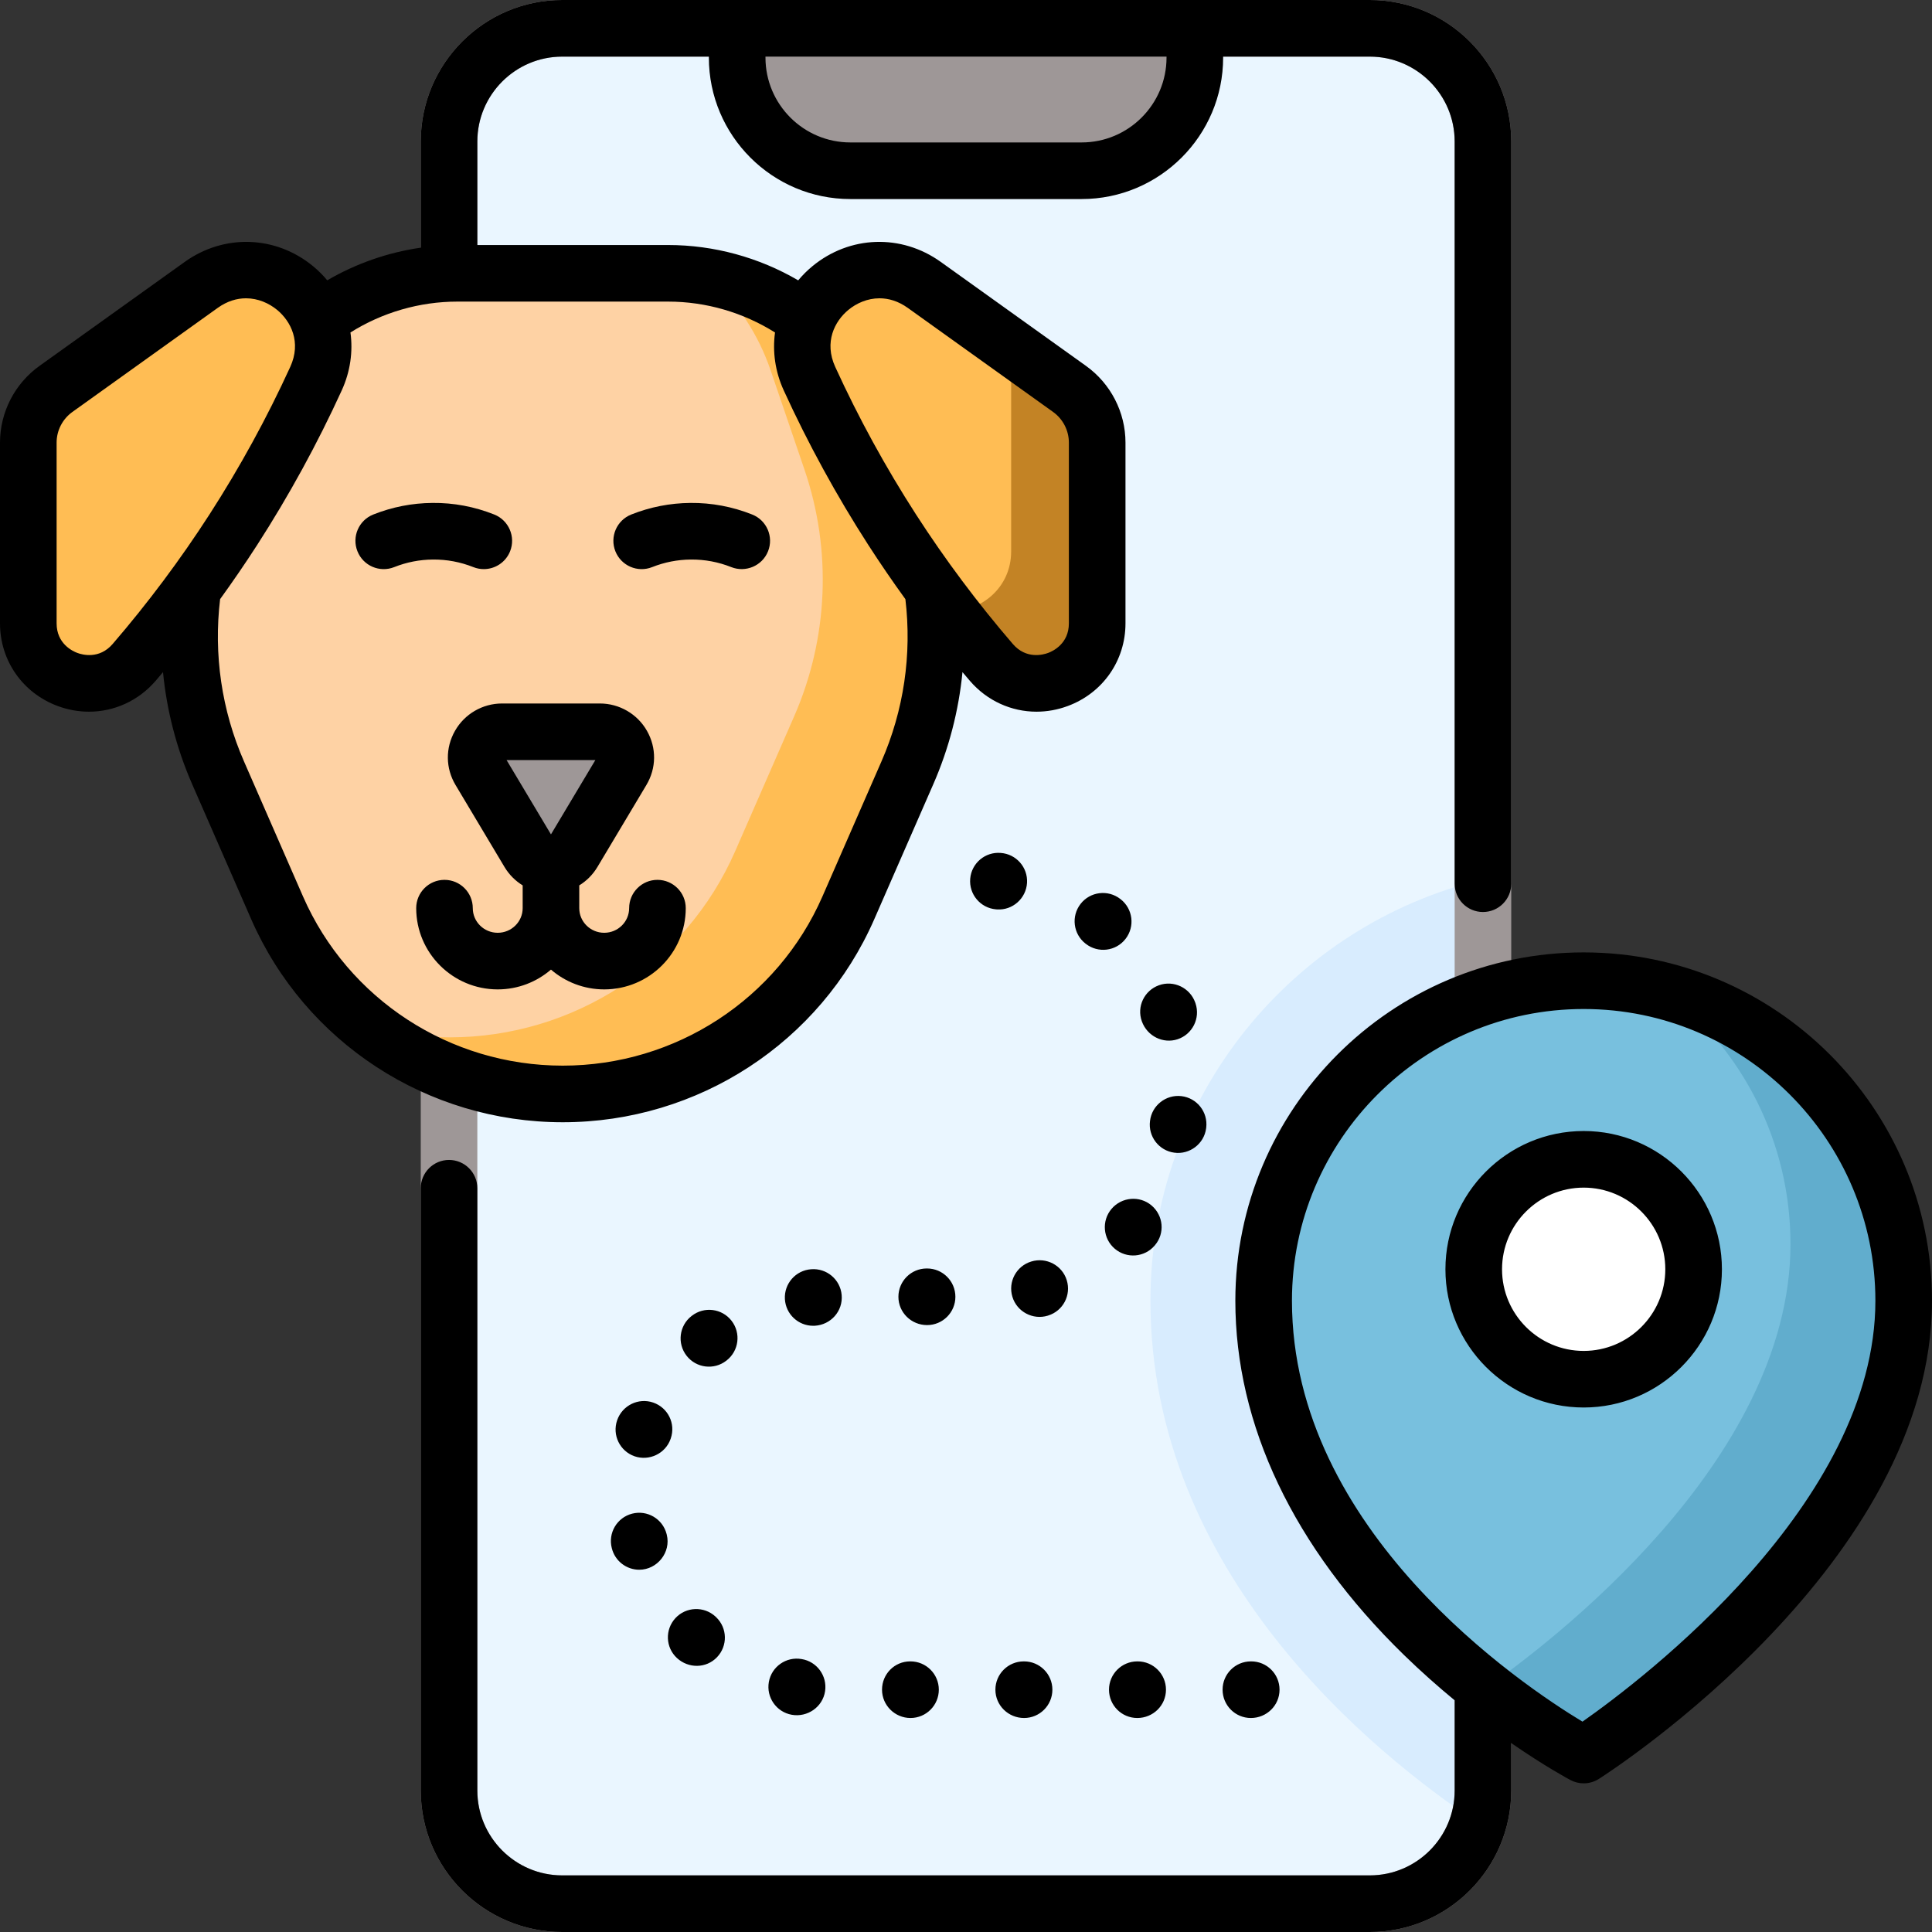 <svg width="73" height="73" viewBox="0 0 73 73" fill="none" xmlns="http://www.w3.org/2000/svg">
<rect x="0" y="0" width="73" height="73" fill="#333333" stroke="none"/>
<path d="M51.756 71.931H21.244C18.882 71.931 16.967 70.016 16.967 67.653V5.347C16.967 2.984 18.882 1.069 21.244 1.069H51.756C54.118 1.069 56.033 2.984 56.033 5.347V67.653C56.033 70.016 54.118 71.931 51.756 71.931Z" fill="#EAF6FF"/>
<path d="M43.469 49.148C43.469 59.456 51.898 66.261 55.852 68.887C55.969 68.496 56.033 68.082 56.033 67.653V33.226C48.836 34.946 43.469 41.431 43.469 49.148Z" fill="#D8ECFE"/>
<path d="M51.756 73H21.244C18.296 73 15.898 70.602 15.898 67.653V5.347C15.898 2.398 18.296 0 21.244 0H51.756C54.704 0 57.102 2.398 57.102 5.347V67.653C57.102 70.602 54.704 73 51.756 73ZM21.244 2.139C19.475 2.139 18.036 3.578 18.036 5.347V67.653C18.036 69.422 19.475 70.861 21.244 70.861H51.756C53.525 70.861 54.964 69.422 54.964 67.653V5.347C54.964 3.578 53.525 2.139 51.756 2.139H21.244Z" fill="#9E9797"/>
<path d="M21.263 41.334C16.577 41.334 12.338 38.571 10.47 34.3L8.241 29.203C6.951 26.254 6.812 22.933 7.851 19.887L9.13 16.135C10.314 12.663 13.591 10.328 17.278 10.328H25.248C28.935 10.328 32.212 12.663 33.396 16.135L34.675 19.887C35.714 22.933 35.575 26.254 34.285 29.203L32.056 34.3C30.188 38.571 25.948 41.334 21.263 41.334Z" fill="#FED2A4"/>
<path d="M34.676 19.887L33.396 16.135C32.384 13.167 29.842 11.031 26.822 10.473C27.847 11.418 28.649 12.617 29.119 13.996L30.398 17.748C31.437 20.794 31.298 24.115 30.008 27.064L27.779 32.161C25.911 36.433 21.672 39.196 16.986 39.196C15.945 39.196 14.927 39.059 13.951 38.8C15.991 40.407 18.552 41.334 21.263 41.334C25.949 41.334 30.188 38.571 32.056 34.3L34.285 29.203C35.575 26.254 35.714 22.932 34.676 19.887Z" fill="#FFBD54"/>
<path d="M41.456 23.553C41.456 25.649 38.83 26.623 37.458 25.03C36.215 23.586 34.938 21.92 33.711 20.016C32.426 18.025 31.403 16.095 30.585 14.306C29.353 11.61 32.506 9.034 34.923 10.765L40.412 14.696C41.068 15.165 41.456 15.92 41.456 16.723V23.553Z" fill="#FFBD54"/>
<path d="M40.413 14.696L37.969 12.946C38.123 13.273 38.206 13.632 38.206 14.003V20.833C38.206 22.217 37.062 23.111 35.889 23.101C36.414 23.782 36.939 24.427 37.459 25.03C38.83 26.623 41.457 25.649 41.457 23.553V16.723C41.457 15.92 41.068 15.165 40.413 14.696Z" fill="#C38325"/>
<path d="M1.069 23.553C1.069 25.649 3.696 26.623 5.068 25.03C6.311 23.586 7.587 21.92 8.815 20.016C10.099 18.025 11.123 16.095 11.94 14.306C13.173 11.61 10.02 9.034 7.603 10.765L2.114 14.696C1.458 15.165 1.069 15.92 1.069 16.723V23.553Z" fill="#FFBD54"/>
<path d="M18.97 27.651H22.667C23.422 27.651 23.891 28.468 23.505 29.114L21.656 32.21C21.279 32.842 20.358 32.842 19.98 32.21L18.131 29.114C17.746 28.468 18.214 27.651 18.97 27.651Z" fill="#9E9797"/>
<path d="M40.869 6.452H32.131C29.768 6.452 27.853 4.537 27.853 2.174V1.069H45.146V2.174C45.146 4.537 43.231 6.452 40.869 6.452Z" fill="#9E9797"/>
<path d="M71.93 49.148C71.93 58.59 59.838 66.314 59.838 66.314C59.838 66.314 47.746 59.904 47.746 49.148C47.746 42.469 53.16 37.056 59.838 37.056C66.517 37.056 71.93 42.47 71.93 49.148Z" fill="#78C0DE"/>
<path d="M62.993 37.474C65.828 39.687 67.653 43.134 67.653 47.009C67.653 55.232 58.486 62.149 56.116 63.8C58.193 65.441 59.839 66.314 59.839 66.314C59.839 66.314 71.931 58.59 71.931 49.148C71.931 43.561 68.141 38.862 62.993 37.474Z" fill="#61ADCD"/>
<path d="M59.838 52.113C62.133 52.113 63.992 50.253 63.992 47.959C63.992 45.664 62.133 43.804 59.838 43.804C57.544 43.804 55.684 45.664 55.684 47.959C55.684 50.253 57.544 52.113 59.838 52.113Z" fill="white"/>
<path d="M42.124 47.185C42.573 47.565 43.248 47.512 43.631 47.06L43.64 47.049C44.022 46.598 43.961 45.929 43.51 45.547C43.059 45.166 42.38 45.227 41.998 45.678C41.617 46.129 41.673 46.804 42.124 47.185ZM42.528 35.476C42.891 35.01 42.807 34.338 42.341 33.975L42.33 33.967C41.863 33.604 41.191 33.688 40.829 34.154C40.467 34.62 40.55 35.292 41.017 35.655L41.028 35.663C41.491 36.024 42.164 35.945 42.528 35.476ZM42.972 64.914C43.568 64.914 44.056 64.441 44.056 63.844C44.056 63.254 43.577 62.775 42.987 62.775H42.972C42.382 62.775 41.903 63.254 41.903 63.844C41.903 64.435 42.382 64.914 42.972 64.914ZM47.264 64.914C47.859 64.914 48.347 64.441 48.347 63.844C48.347 63.254 47.869 62.775 47.278 62.775H47.264C46.673 62.775 46.195 63.254 46.195 63.844C46.195 64.435 46.673 64.914 47.264 64.914ZM24.641 21.428C25.109 21.242 25.601 21.146 26.103 21.142C26.628 21.137 27.143 21.234 27.631 21.428C28.168 21.642 28.799 21.386 29.02 20.83C29.239 20.282 28.971 19.66 28.422 19.441C27.675 19.144 26.89 18.995 26.085 19.003C25.317 19.01 24.565 19.157 23.851 19.441C23.302 19.66 23.034 20.281 23.252 20.83C23.471 21.379 24.092 21.647 24.641 21.428ZM17.885 21.428C18.015 21.48 18.148 21.504 18.28 21.504C18.705 21.504 19.107 21.249 19.274 20.83C19.492 20.281 19.224 19.66 18.676 19.441C17.929 19.144 17.143 18.994 16.339 19.003C15.57 19.009 14.818 19.157 14.104 19.441C13.555 19.659 13.287 20.281 13.506 20.83C13.724 21.379 14.346 21.647 14.895 21.428C15.362 21.242 15.854 21.146 16.356 21.142C16.882 21.137 17.396 21.234 17.885 21.428ZM25.911 34.314C25.911 33.724 25.432 33.245 24.841 33.245C24.251 33.245 23.772 33.724 23.772 34.314C23.772 34.828 23.349 35.245 22.83 35.245C22.31 35.245 21.887 34.828 21.887 34.314V33.454C22.164 33.284 22.4 33.049 22.574 32.758L24.423 29.662C24.803 29.026 24.812 28.26 24.446 27.616C24.084 26.977 23.402 26.581 22.667 26.581H18.969C18.234 26.581 17.553 26.977 17.191 27.616C16.825 28.26 16.833 29.026 17.213 29.662L19.062 32.758C19.236 33.049 19.473 33.284 19.749 33.454V34.314C19.749 34.828 19.326 35.245 18.806 35.245C18.287 35.245 17.864 34.828 17.864 34.314C17.864 33.724 17.385 33.245 16.795 33.245C16.204 33.245 15.726 33.724 15.726 34.314C15.726 36.007 17.108 37.384 18.806 37.384C19.575 37.384 20.278 37.101 20.818 36.636C21.358 37.101 22.061 37.384 22.83 37.384C24.529 37.384 25.911 36.007 25.911 34.314ZM19.141 28.72H22.495L20.818 31.527L19.141 28.72ZM33.036 34.728L35.264 29.632C35.856 28.279 36.225 26.85 36.367 25.396C36.461 25.506 36.554 25.618 36.648 25.727C37.299 26.483 38.215 26.891 39.165 26.891C39.558 26.891 39.958 26.821 40.347 26.676C41.67 26.185 42.526 24.959 42.526 23.553V16.723C42.526 15.578 41.968 14.495 41.035 13.826L35.546 9.896C34.057 8.83 32.108 8.895 30.696 10.059C30.497 10.223 30.319 10.402 30.16 10.593C28.679 9.726 26.972 9.258 25.247 9.258H18.036V5.347C18.036 3.578 19.475 2.139 21.244 2.139H26.784V2.174C26.784 5.123 29.183 7.521 32.131 7.521H40.869C43.817 7.521 46.216 5.123 46.216 2.174V2.139H51.756C53.525 2.139 54.964 3.578 54.964 5.347V33.39C54.964 33.981 55.443 34.46 56.033 34.46C56.624 34.46 57.102 33.981 57.102 33.39V5.347C57.102 2.398 54.704 0 51.756 0H21.244C18.296 0 15.898 2.398 15.898 5.347V9.358C14.653 9.539 13.449 9.958 12.365 10.592C12.206 10.402 12.029 10.222 11.83 10.059C10.418 8.895 8.469 8.83 6.98 9.896L1.491 13.826C0.557 14.495 0 15.578 0 16.723V23.553C0 24.959 0.855 26.185 2.179 26.676C2.568 26.821 2.967 26.891 3.361 26.891C4.311 26.891 5.227 26.483 5.878 25.728C5.972 25.618 6.065 25.507 6.159 25.396C6.3 26.849 6.67 28.278 7.261 29.631L9.49 34.729C11.53 39.391 16.151 42.404 21.263 42.404C26.376 42.404 30.997 39.391 33.036 34.728ZM28.923 2.139H44.077V2.174C44.077 3.943 42.638 5.382 40.869 5.382H32.131C30.362 5.382 28.923 3.943 28.923 2.174V2.139ZM32.056 11.709C32.359 11.459 32.773 11.271 33.232 11.271C33.573 11.271 33.939 11.375 34.301 11.634L39.79 15.565C40.164 15.833 40.387 16.266 40.387 16.723V23.553C40.387 24.32 39.787 24.603 39.602 24.671C39.417 24.74 38.774 24.919 38.269 24.332C36.942 22.791 35.711 21.144 34.61 19.437C33.464 17.66 32.437 15.784 31.558 13.861C31.132 12.928 31.535 12.138 32.056 11.709ZM4.257 24.332C3.752 24.919 3.108 24.74 2.924 24.671C2.739 24.603 2.139 24.32 2.139 23.553V16.723C2.139 16.266 2.362 15.833 2.736 15.565L8.225 11.634C8.587 11.375 8.953 11.271 9.294 11.271C9.753 11.271 10.167 11.459 10.47 11.709C10.991 12.138 11.394 12.928 10.968 13.861C10.089 15.784 9.062 17.66 7.916 19.437C6.815 21.144 5.584 22.791 4.257 24.332ZM11.449 33.872L9.221 28.774C8.375 26.842 8.066 24.726 8.317 22.638C8.801 21.969 9.268 21.287 9.714 20.596C10.915 18.733 11.992 16.766 12.913 14.75C13.238 14.039 13.341 13.284 13.242 12.562C14.443 11.807 15.852 11.396 17.278 11.396H25.248C26.674 11.396 28.083 11.807 29.284 12.563C29.185 13.284 29.288 14.039 29.613 14.75C30.535 16.766 31.611 18.733 32.812 20.596C33.258 21.287 33.725 21.969 34.21 22.639C34.46 24.728 34.15 26.843 33.304 28.774L31.076 33.871C29.378 37.755 25.526 40.265 21.263 40.265C17.001 40.266 13.149 37.756 11.449 33.872ZM44.497 39.267C45.057 39.08 45.36 38.474 45.173 37.914L45.16 37.877C44.96 37.321 44.346 37.027 43.791 37.227C43.235 37.427 42.944 38.035 43.144 38.59C43.346 39.153 43.949 39.449 44.497 39.267ZM29.051 63.551C28.947 64.132 29.334 64.688 29.915 64.792C30.501 64.897 31.086 64.506 31.176 63.898C31.261 63.318 30.864 62.779 30.288 62.687C29.708 62.586 29.155 62.971 29.051 63.551ZM45.573 42.635L45.577 42.605C45.646 42.019 45.227 41.486 44.64 41.417C44.054 41.349 43.522 41.768 43.453 42.354C43.376 42.939 43.788 43.477 44.373 43.554C44.947 43.631 45.496 43.224 45.573 42.635ZM25.345 54.349C25.537 53.79 25.238 53.187 24.68 52.995C24.121 52.803 23.511 53.105 23.319 53.663C23.125 54.221 23.419 54.83 23.977 55.025C24.521 55.214 25.143 54.931 25.339 54.367L25.345 54.349ZM23.885 57.193C23.313 57.34 22.969 57.922 23.116 58.494C23.235 58.984 23.672 59.312 24.154 59.312C24.834 59.312 25.36 58.653 25.194 57.99C25.193 57.985 25.188 57.967 25.187 57.962C25.04 57.39 24.457 57.046 23.885 57.193ZM59.839 35.986C52.581 35.986 46.677 41.891 46.677 49.148C46.677 53.841 48.879 58.469 53.046 62.53C53.696 63.163 54.344 63.735 54.964 64.246V67.653C54.964 69.422 53.525 70.861 51.756 70.861H21.244C19.475 70.861 18.036 69.422 18.036 67.653V44.898C18.036 44.307 17.557 43.828 16.967 43.828C16.376 43.828 15.898 44.307 15.898 44.898V67.653C15.898 70.602 18.296 73 21.244 73H51.756C54.704 73 57.102 70.602 57.102 67.653V65.862C58.382 66.747 59.27 67.222 59.338 67.258C59.495 67.341 59.667 67.383 59.839 67.383C60.039 67.383 60.239 67.326 60.414 67.215C60.928 66.886 73 59.062 73 49.148C73 41.891 67.096 35.986 59.839 35.986ZM59.793 65.052C57.502 63.67 48.816 57.851 48.816 49.148C48.816 43.07 53.761 38.125 59.839 38.125C65.917 38.125 70.861 43.07 70.861 49.148C70.861 56.797 62.065 63.459 59.793 65.052ZM27.454 51.405C27.92 51.042 28.004 50.371 27.641 49.904C27.279 49.438 26.607 49.354 26.141 49.717L26.129 49.726C25.663 50.088 25.579 50.76 25.942 51.226C26.307 51.695 26.98 51.774 27.442 51.414L27.454 51.405ZM59.839 42.735C56.958 42.735 54.615 45.078 54.615 47.959C54.615 50.839 56.958 53.182 59.839 53.182C62.719 53.182 65.062 50.839 65.062 47.959C65.062 45.078 62.719 42.735 59.839 42.735ZM59.839 51.044C58.137 51.044 56.754 49.66 56.754 47.959C56.754 46.258 58.138 44.874 59.839 44.874C61.539 44.874 62.923 46.258 62.923 47.959C62.923 49.66 61.54 51.044 59.839 51.044ZM27.091 62.618C27.5 62.192 27.487 61.516 27.061 61.107L27.034 61.081C26.599 60.681 25.92 60.707 25.52 61.141C25.12 61.576 25.145 62.249 25.579 62.649C26.014 63.049 26.682 63.045 27.091 62.618ZM31.802 48.931C31.751 48.345 31.236 47.911 30.649 47.958C30.066 47.999 29.623 48.502 29.657 49.088C29.691 49.656 30.162 50.094 30.724 50.094C30.745 50.094 30.766 50.094 30.787 50.093C31.392 50.057 31.856 49.542 31.802 48.931ZM40.307 48.372C40.133 47.807 39.53 47.492 38.966 47.666C38.401 47.837 38.081 48.434 38.253 48.999C38.426 49.571 39.034 49.881 39.586 49.713L39.604 49.707C40.168 49.533 40.481 48.936 40.307 48.372ZM38.695 64.914C39.285 64.914 39.764 64.435 39.764 63.844C39.764 63.254 39.285 62.775 38.695 62.775H38.681C38.09 62.775 37.611 63.254 37.611 63.844C37.611 64.439 38.099 64.914 38.695 64.914ZM38.806 33.357C38.84 32.772 38.397 32.27 37.814 32.228C37.228 32.178 36.71 32.612 36.659 33.2C36.607 33.788 37.042 34.307 37.63 34.359C37.64 34.36 37.665 34.361 37.675 34.362C38.258 34.401 38.771 33.949 38.806 33.357ZM34.389 62.775C33.799 62.775 33.327 63.254 33.327 63.844C33.327 64.435 33.813 64.914 34.403 64.914C34.994 64.914 35.473 64.435 35.473 63.844C35.473 63.254 34.994 62.775 34.403 62.775H34.389ZM36.099 48.999C36.099 48.408 35.62 47.929 35.029 47.929H35.015C34.425 47.929 33.946 48.408 33.946 48.999C33.946 49.593 34.434 50.068 35.029 50.068C35.62 50.068 36.099 49.59 36.099 48.999Z" fill="black"/>
</svg>
